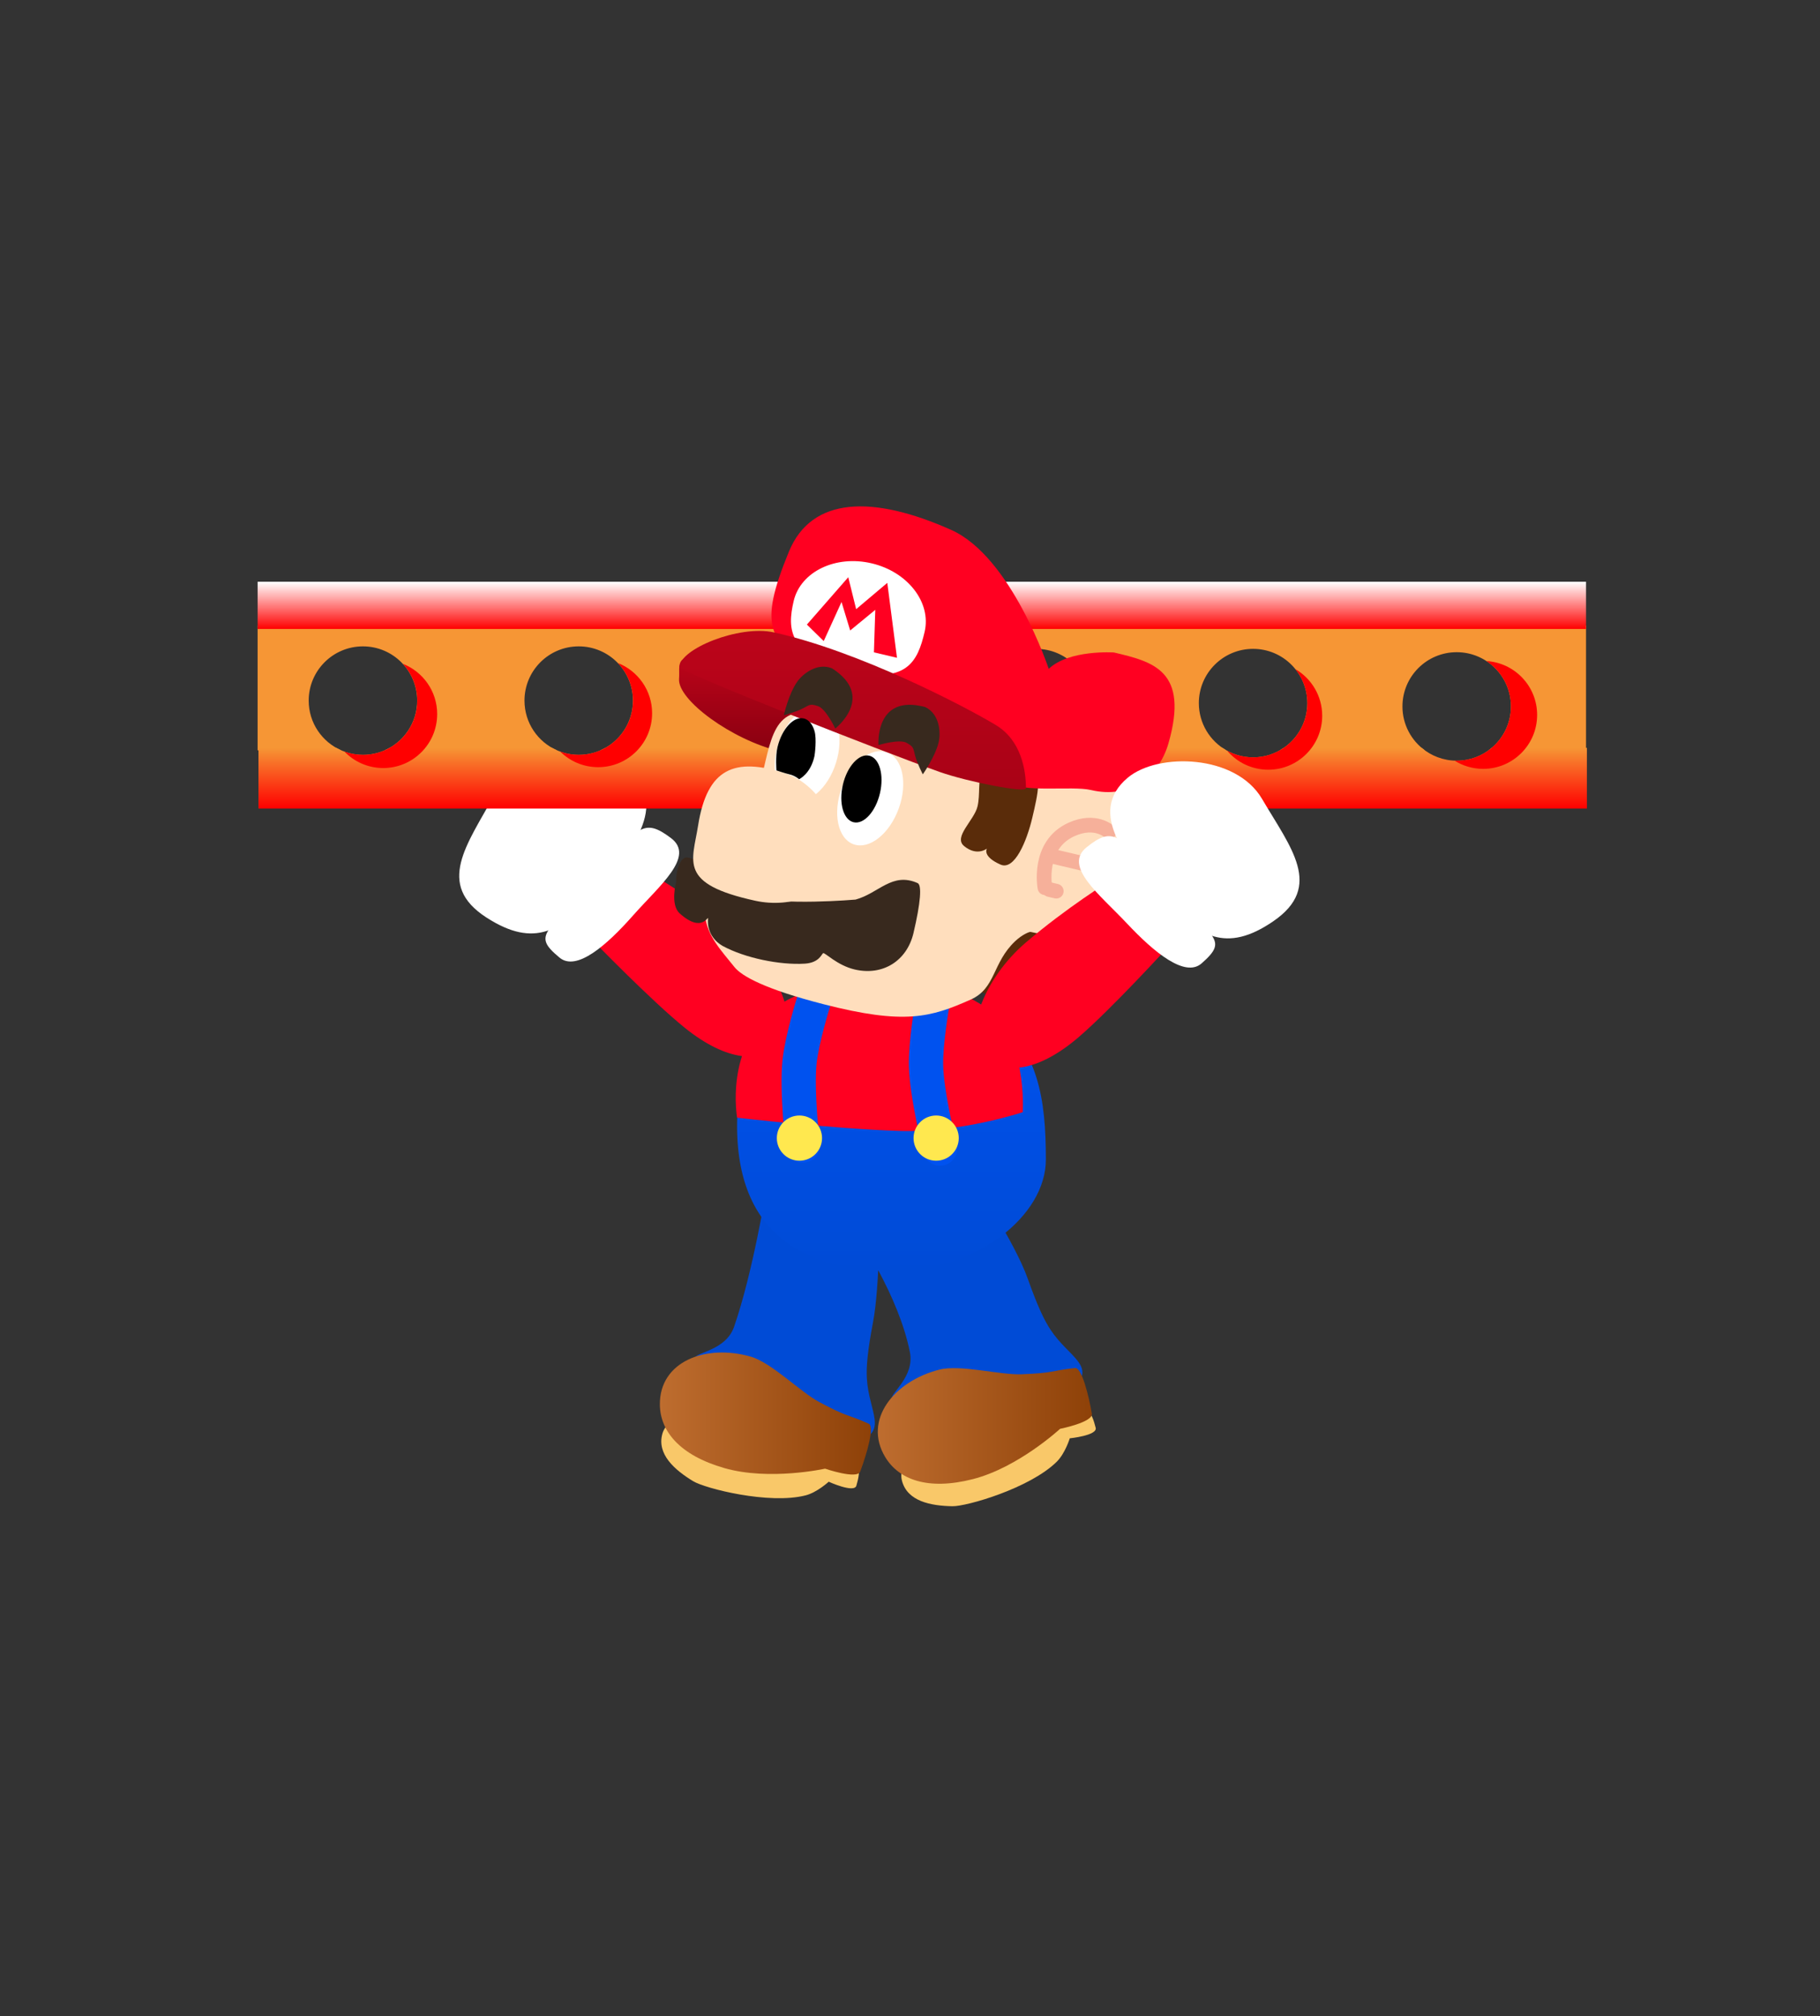 <svg version="1.1" xmlns="http://www.w3.org/2000/svg" xmlns:xlink="http://www.w3.org/1999/xlink" width="185.833" height="205.833" viewBox="0,0,185.833,205.833"><rect x="0" y="0" width="185.833" height="205.833" fill="#333333" stroke="none"/><defs><linearGradient x1="240.043" y1="153.608" x2="240.043" y2="159.805" gradientUnits="userSpaceOnUse" id="color-1"><stop offset="0" stop-color="#f69635"/><stop offset="1" stop-color="#ff0000"/></linearGradient><linearGradient x1="239.957" y1="136.653" x2="239.957" y2="141.473" gradientUnits="userSpaceOnUse" id="color-2"><stop offset="0" stop-color="#ffffff"/><stop offset="1" stop-color="#ff0000"/></linearGradient><linearGradient x1="213.209" y1="221.576" x2="234.754" y2="221.576" gradientUnits="userSpaceOnUse" id="color-3"><stop offset="0" stop-color="#be6d2f"/><stop offset="1" stop-color="#8e4108"/></linearGradient><linearGradient x1="235.461" y1="222.838" x2="257.322" y2="222.838" gradientUnits="userSpaceOnUse" id="color-4"><stop offset="0" stop-color="#be6d2f"/><stop offset="1" stop-color="#8e4108"/></linearGradient><linearGradient x1="236.858" y1="178.669" x2="236.858" y2="207.023" gradientUnits="userSpaceOnUse" id="color-5"><stop offset="0" stop-color="#0052ef"/><stop offset="1" stop-color="#004bd6"/></linearGradient><linearGradient x1="222.47" y1="144.359" x2="222.47" y2="154.099" gradientUnits="userSpaceOnUse" id="color-6"><stop offset="0" stop-color="#bc041a"/><stop offset="1" stop-color="#880010"/></linearGradient><linearGradient x1="232.904" y1="141.675" x2="232.904" y2="157.863" gradientUnits="userSpaceOnUse" id="color-7"><stop offset="0" stop-color="#bc041a"/><stop offset="1" stop-color="#a90216"/></linearGradient></defs><g transform="translate(-145.833,-77.258)"><g data-paper-data="{&quot;isPaintingLayer&quot;:true}" fill-rule="nonzero" stroke-linejoin="miter" stroke-miterlimit="10" stroke-dasharray="" stroke-dashoffset="0" style="mix-blend-mode: normal"><g data-paper-data="{&quot;origPos&quot;:null,&quot;index&quot;:null,&quot;origRot&quot;:0}" stroke="none" stroke-width="0" stroke-linecap="butt"><path d="M225.596,183.632c-1.879,2.328 -5.576,2.004 -9.84,-1.437c-3.429,-2.768 -9.439,-8.965 -9.439,-8.965l5.72,-6.923c0,0 4.567,2.634 8.831,6.076c4.264,3.441 6.607,8.921 4.728,11.249z" data-paper-data="{&quot;origRot&quot;:0,&quot;origPos&quot;:null}" fill="#ff0021"/><g data-paper-data="{&quot;origPos&quot;:null}" fill="#ffffff"><path d="M195.517,170.946c-5.26,-3.387 -1.983,-7.456 0.784,-12.516c2.535,-4.637 10.462,-5.072 13.639,-2.574c4.379,3.444 0.263,8.533 -3.241,12.489c-3.504,3.956 -6.27,5.763 -11.181,2.6z" data-paper-data="{&quot;origRot&quot;:0,&quot;origPos&quot;:null}"/><path d="M202.965,175.029c-2.967,-2.461 -1.161,-2.461 3.728,-8.278c4.291,-5.106 4.837,-6.041 7.647,-3.931c2.511,1.885 -1.167,4.847 -3.869,7.905c-2.701,3.058 -5.773,5.741 -7.506,4.304z" data-paper-data="{&quot;origRot&quot;:0,&quot;origPos&quot;:null}"/></g></g><path d="M172.137,153.866v-12.738h135.639v12.738h-9.953c1.385,-1.007 2.285,-2.639 2.285,-4.482c0,-3.059 -2.479,-5.538 -5.538,-5.538c-3.059,0 -5.538,2.479 -5.538,5.538c0,1.843 0.9,3.475 2.285,4.482h-14.812c1.68,-0.951 2.814,-2.755 2.814,-4.823c0,-3.059 -2.479,-5.538 -5.538,-5.538c-3.059,0 -5.538,2.479 -5.538,5.538c0,2.068 1.134,3.872 2.814,4.823h-16.704c1.68,-0.951 2.814,-2.755 2.814,-4.823c0,-3.059 -2.479,-5.538 -5.538,-5.538c-3.059,0 -5.538,2.479 -5.538,5.538c0,2.068 1.134,3.872 2.814,4.823h-17.727c1.68,-0.951 2.814,-2.755 2.814,-4.823c0,-3.059 -2.479,-5.538 -5.538,-5.538c-3.059,0 -5.538,2.479 -5.538,5.538c0,2.068 1.134,3.872 2.814,4.823h-18.589c1.956,-0.854 3.323,-2.806 3.323,-5.077c0,-3.059 -2.479,-5.538 -5.538,-5.538c-3.059,0 -5.538,2.479 -5.538,5.538c0,2.271 1.367,4.223 3.323,5.077h-17.603c1.956,-0.854 3.323,-2.806 3.323,-5.077c0,-3.059 -2.479,-5.538 -5.538,-5.538c-3.059,0 -5.538,2.479 -5.538,5.538c0,2.271 1.367,4.223 3.323,5.077z" data-paper-data="{&quot;origPos&quot;:null}" fill="#f69635" stroke="none" stroke-width="NaN" stroke-linecap="butt"/><path d="M172.224,159.805v-6.197h7.943c0.806,0.457 1.737,0.718 2.729,0.718c0.992,0 1.924,-0.261 2.729,-0.718h16.574c0.806,0.457 1.737,0.718 2.729,0.718c0.992,0 1.924,-0.261 2.729,-0.718h17.663c0.891,0.613 1.972,0.973 3.136,0.973c1.164,0 2.244,-0.359 3.136,-0.973h16.903c0.891,0.613 1.972,0.973 3.136,0.973c1.164,0 2.244,-0.359 3.136,-0.973h15.881c0.891,0.613 1.972,0.973 3.136,0.973c1.164,0 2.244,-0.359 3.136,-0.973h14.072c0.966,0.819 2.215,1.313 3.581,1.313c1.365,0 2.615,-0.494 3.581,-1.313h9.711v6.197z" data-paper-data="{&quot;origPos&quot;:null}" fill="url(#color-1)" stroke="none" stroke-width="NaN" stroke-linecap="butt"/><path d="M172.137,141.473v-4.82h135.639v4.82z" data-paper-data="{&quot;origPos&quot;:null}" fill="url(#color-2)" stroke="none" stroke-width="NaN" stroke-linecap="butt"/><path d="M190.47,150.166c0,3.042 -2.466,5.508 -5.508,5.508c-1.555,0 -2.959,-0.644 -3.96,-1.68c0.591,0.215 1.229,0.333 1.895,0.333c3.059,0 5.538,-2.479 5.538,-5.538c0,-1.449 -0.556,-2.768 -1.467,-3.755c2.051,0.802 3.503,2.797 3.503,5.132z" data-paper-data="{&quot;origPos&quot;:null}" fill="#ff0000" stroke="none" stroke-width="0" stroke-linecap="butt"/><path d="M212.416,150.079c0,3.042 -2.466,5.508 -5.508,5.508c-1.511,0 -2.88,-0.609 -3.875,-1.594c0.592,0.216 1.23,0.333 1.896,0.333c3.059,0 5.538,-2.479 5.538,-5.538c0,-1.49 -0.589,-2.843 -1.546,-3.838c2.046,0.804 3.495,2.797 3.495,5.129z" data-paper-data="{&quot;origPos&quot;:null}" fill="#ff0000" stroke="none" stroke-width="0" stroke-linecap="butt"/><path d="M235.826,150.079c0,3.042 -2.466,5.508 -5.508,5.508c-1.328,0 -2.545,-0.47 -3.496,-1.252c0.517,0.16 1.066,0.245 1.635,0.245c3.059,0 5.538,-2.479 5.538,-5.538c0,-1.669 -0.739,-3.166 -1.907,-4.182c2.174,0.737 3.738,2.795 3.738,5.218z" data-paper-data="{&quot;origPos&quot;:null}" fill="#ff0000" stroke="none" stroke-width="0" stroke-linecap="butt"/><path d="M258.804,150.337c0,3.042 -2.466,5.508 -5.508,5.508c-1.625,0 -3.086,-0.704 -4.094,-1.823c0.733,0.358 1.557,0.559 2.428,0.559c3.059,0 5.538,-2.479 5.538,-5.538c0,-1.369 -0.497,-2.622 -1.32,-3.589c1.757,0.92 2.956,2.761 2.956,4.883z" data-paper-data="{&quot;origPos&quot;:null}" fill="#ff0000" stroke="none" stroke-width="0" stroke-linecap="butt"/><path d="M280.837,150.337c0,3.042 -2.466,5.508 -5.508,5.508c-1.679,0 -3.182,-0.751 -4.193,-1.936c0.786,0.428 1.687,0.672 2.646,0.672c3.059,0 5.538,-2.479 5.538,-5.538c0,-1.313 -0.457,-2.519 -1.22,-3.468c1.637,0.955 2.737,2.73 2.737,4.761z" data-paper-data="{&quot;origPos&quot;:null}" fill="#ff0000" stroke="none" stroke-width="0" stroke-linecap="butt"/><path d="M302.783,150.25c0,3.042 -2.466,5.508 -5.508,5.508c-1.075,0 -2.079,-0.308 -2.926,-0.841c0.074,0.003 0.148,0.004 0.222,0.004c3.059,0 5.538,-2.479 5.538,-5.538c0,-1.937 -0.995,-3.642 -2.502,-4.632c2.888,0.172 5.176,2.568 5.176,5.498z" data-paper-data="{&quot;origPos&quot;:null}" fill="#ff0000" stroke="none" stroke-width="0" stroke-linecap="butt"/><g data-paper-data="{&quot;origPos&quot;:null,&quot;index&quot;:null,&quot;origRot&quot;:0}" stroke="none" stroke-width="0" stroke-linecap="butt"><path d="M220.787,212.719c1.946,-5.618 3.292,-14.061 3.292,-14.061c0,0 3.135,-0.353 5.949,0.466c2.836,0.858 5.596,2.123 5.596,2.123c0,0 0.062,7.236 -0.648,10.995c-0.568,3.007 -0.697,4.535 -0.63,5.751c0.188,3.389 2.253,5.524 -1.034,6.37c-4.825,1.243 -8.533,0.514 -12.767,-2.114c-3.418,-2.121 -4.032,-4.007 -3.741,-6.352c0.072,-0.58 3.141,-0.748 3.983,-3.178z" data-paper-data="{&quot;origPos&quot;:null}" fill="#004bd6"/><path d="M213.471,223.622c0.59,-2.062 4.364,-2.791 8.429,-1.628c2.961,0.847 9.145,2.613 11.355,4.758c0.513,0.498 0.193,1.559 0.02,2.187c-0.218,0.791 -2.826,-0.4 -2.826,-0.4c0,0 -1.188,1.093 -2.351,1.391c-3.746,0.961 -10.266,-0.7 -11.494,-1.448c-1.874,-1.142 -3.736,-2.75 -3.133,-4.86z" data-paper-data="{&quot;origPos&quot;:null}" fill="#f9c869"/><path d="M213.21,220.68c-0.054,-4.415 4.672,-6.231 9.267,-4.916c2.137,0.612 5.059,3.602 7.021,4.647c3.03,1.614 2.66,1.146 5.029,2.201c0.642,0.286 -0.215,3.159 -0.86,4.886c-0.312,0.834 -3.588,-0.293 -3.588,-0.293c0,0 -5.679,1.259 -10.274,-0.056c-4.595,-1.315 -6.562,-3.788 -6.595,-6.469z" data-paper-data="{&quot;origPos&quot;:null}" fill="url(#color-3)"/></g><g data-paper-data="{&quot;origPos&quot;:null,&quot;index&quot;:null,&quot;origRot&quot;:0}" stroke="none" stroke-width="0" stroke-linecap="butt"><path d="M238.741,215.319c-1.154,-5.833 -5.367,-11.919 -5.367,-11.919c0,0 3.141,-2.333 5.197,-3.28c2.606,-1.2 6.75,-2.223 6.75,-2.223c0,0 4.147,6.249 5.43,9.853c1.027,2.883 1.685,4.268 2.357,5.284c1.871,2.831 4.732,3.633 2.321,6.022c-3.539,3.507 -7.109,4.748 -12.09,4.615c-4.021,-0.107 -5.503,-1.427 -6.434,-3.598c-0.23,-0.537 2.335,-2.23 1.836,-4.753z" data-paper-data="{&quot;origPos&quot;:null}" fill="#004bd6"/><path d="M237.925,228.424c-0.531,-2.078 2.36,-4.611 6.457,-5.657c2.984,-0.762 9.214,-2.356 12.205,-1.619c0.695,0.171 0.953,1.249 1.12,1.878c0.211,0.792 -2.642,1.08 -2.642,1.08c0,0 -0.474,1.543 -1.328,2.387c-2.75,2.719 -9.217,4.574 -10.655,4.547c-2.194,-0.041 -4.614,-0.49 -5.156,-2.616z" data-paper-data="{&quot;origPos&quot;:null}" fill="#f9c869"/><path d="M236.215,226.015c-2.274,-3.784 0.891,-7.736 5.522,-8.919c2.154,-0.55 6.185,0.559 8.406,0.471c3.431,-0.135 2.875,-0.352 5.452,-0.637c0.698,-0.077 1.408,2.836 1.722,4.652c0.152,0.878 -3.246,1.557 -3.246,1.557c0,0 -4.268,3.951 -8.9,5.134c-4.631,1.183 -7.576,0.04 -8.957,-2.259z" data-paper-data="{&quot;origPos&quot;:null}" fill="url(#color-4)"/></g><g data-paper-data="{&quot;origPos&quot;:null,&quot;index&quot;:null}"><path d="M233.765,178.99c4.623,0 9.763,-1.376 13.329,1.567c4.786,3.95 5.528,8.89 5.528,15.095c0,5.72 -7.043,11.371 -15.592,11.371c-8.549,0 -16.151,-3.392 -15.93,-15.311c0.216,-11.683 4.116,-12.722 12.665,-12.722z" data-paper-data="{&quot;origPos&quot;:null}" fill="url(#color-5)" stroke="none" stroke-width="0" stroke-linecap="butt"/><path d="M224.858,180.235c2.135,-1.73 6.748,-3.036 10.989,-2.934c4.241,0.102 7.543,0.749 10.479,2.724c4.487,3.02 3.932,10.785 3.932,10.785c0,0 -6.333,2.12 -12.609,1.914c-6.843,-0.225 -16.549,-1.351 -16.549,-1.351c0,0 -1.285,-7.053 3.759,-11.139z" data-paper-data="{&quot;origPos&quot;:null}" fill="#ff0021" stroke="none" stroke-width="0" stroke-linecap="butt"/><path d="M227.798,194.218c0,0 -0.639,-5.587 -0.326,-8.561c0.243,-2.315 1.448,-6.166 1.448,-6.166" data-paper-data="{&quot;origPos&quot;:null,&quot;origRot&quot;:0}" fill="none" stroke="#0052ef" stroke-width="3.5" stroke-linecap="round"/><path d="M241.814,194.526c0,0 -1.354,-5.458 -1.428,-8.447c-0.058,-2.327 0.64,-6.301 0.64,-6.301" data-paper-data="{&quot;origPos&quot;:null}" fill="none" stroke="#0052ef" stroke-width="3.5" stroke-linecap="round"/><path d="M241.42,195.765c-1.275,0 -2.308,-1.033 -2.308,-2.308c0,-1.275 1.033,-2.308 2.308,-2.308c1.275,0 2.308,1.033 2.308,2.308c0,1.275 -1.033,2.308 -2.308,2.308z" data-paper-data="{&quot;origPos&quot;:null}" fill="#ffe84f" stroke="none" stroke-width="0" stroke-linecap="butt"/><path d="M227.46,195.765c-1.275,0 -2.308,-1.033 -2.308,-2.308c0,-1.275 1.033,-2.308 2.308,-2.308c1.275,0 2.308,1.033 2.308,2.308c0,1.275 -1.033,2.308 -2.308,2.308z" data-paper-data="{&quot;origPos&quot;:null}" fill="#ffe84f" stroke="none" stroke-width="0" stroke-linecap="butt"/></g><g data-paper-data="{&quot;origPos&quot;:null}"><path d="M218.481,144.653c3.934,0.927 11.745,2.309 11.274,4.306c-0.471,1.997 -0.368,5.928 -4.302,5.001c-4.882,-1.151 -10.464,-5.247 -10.285,-7.398c0.116,-1.393 -0.621,-2.836 3.313,-1.908z" data-paper-data="{&quot;origPos&quot;:null}" fill="url(#color-6)" stroke="none" stroke-width="0" stroke-linecap="butt"/><path d="M250.012,178.436c0,0 -0.698,0.897 -2.092,0.637c-2.573,-0.48 -3.379,-1.434 -3.379,-1.434c-0.512,-0.894 2.238,-5.078 2.238,-5.078c0.68,-1.513 4.774,-1.139 4.774,-1.139c1.208,-0.506 -0.04,2.714 1.513,4.126c1.298,1.18 0.142,2.737 -1.066,3.243c-1.208,0.506 -1.989,-0.355 -1.989,-0.355z" data-paper-data="{&quot;origRot&quot;:0,&quot;origPos&quot;:null}" fill="#5a2c0a" stroke="none" stroke-width="0" stroke-linecap="butt"/><path d="M252.358,156.648c0.867,0.002 3.172,-1.311 6.349,-0.562c3.177,0.749 4.357,4.825 3.311,9.263c-1.046,4.438 -5.276,8.395 -10.958,7.056c-0.107,-0.025 -0.84,0.256 -1.564,0.938c-2.361,2.224 -1.965,4.817 -4.545,5.968c-4.064,1.813 -6.751,2.608 -15.066,0.466c-5.882,-1.515 -8.308,-2.837 -9.064,-3.788c-1.334,-1.676 -2.732,-3.085 -3,-5.211c-0.695,-5.513 3.646,-7.082 5.299,-12.387c1.438,-4.614 1.138,-9.159 5.896,-8.313c3.216,0.572 20.847,6.564 23.341,6.57z" data-paper-data="{&quot;origPos&quot;:null}" fill="#ffdebd" stroke="none" stroke-width="0" stroke-linecap="butt"/><path d="M225.287,153.278c0.824,-2.633 2.816,-4.353 4.447,-3.842c1.632,0.511 2.286,3.06 1.462,5.693c-0.824,2.633 -2.816,4.353 -4.447,3.842c-1.632,-0.511 -2.286,-3.06 -1.462,-5.693z" data-paper-data="{&quot;origPos&quot;:null,&quot;origRot&quot;:0}" fill="#ffffff" stroke="none" stroke-width="0" stroke-linecap="butt"/><path d="M250.872,155.568c1.499,0.412 0.937,2.755 0.366,5.176c-0.571,2.421 -1.822,5.416 -3.244,4.787c-1.914,-0.846 -1.391,-1.635 -1.391,-1.635c0,0 -1.003,0.826 -2.326,-0.254c-1.138,-0.928 1.03,-2.623 1.367,-4.052c0.571,-2.421 -1.082,-5.758 5.228,-4.022z" data-paper-data="{&quot;origPos&quot;:null}" fill="#5a2c0a" stroke="none" stroke-width="0" stroke-linecap="butt"/><path d="M236.391,154.063c1.607,0.583 2.147,3.159 1.205,5.752c-0.942,2.593 -3.008,4.223 -4.615,3.639c-1.607,-0.583 -2.147,-3.159 -1.205,-5.752c0.942,-2.593 3.008,-4.223 4.615,-3.639z" data-paper-data="{&quot;origPos&quot;:null,&quot;origRot&quot;:0}" fill="#ffffff" stroke="none" stroke-width="0" stroke-linecap="butt"/><path d="M235.691,155.723c0.197,0.695 0.209,1.595 -0.012,2.532c-0.221,0.937 -0.633,1.737 -1.12,2.271c-0.487,0.534 -1.049,0.803 -1.571,0.68c-0.522,-0.123 -0.904,-0.615 -1.102,-1.311c-0.197,-0.695 -0.209,-1.595 0.012,-2.532c0.221,-0.937 0.633,-1.737 1.12,-2.271c0.487,-0.534 1.049,-0.803 1.571,-0.68c0.522,0.123 0.904,0.615 1.102,1.311z" data-paper-data="{&quot;origPos&quot;:null}" fill="#000000" stroke="none" stroke-width="1" stroke-linecap="butt"/><path d="M242.956,131.36c6.176,2.758 9.958,14.186 9.958,14.186c2.075,-1.981 6.657,-1.672 6.657,-1.672c4.007,0.945 7.705,1.847 5.566,9.285c-0.97,3.372 -3.906,5.703 -7.913,4.758c-1.959,-0.462 -6.987,0.35 -8.602,-0.852c-6.148,-4.58 -14.715,-5.783 -20.224,-11.114c-3.781,-3.658 -5.254,-4.497 -2.011,-12.375c2.329,-5.658 8.618,-5.766 16.568,-2.216z" data-paper-data="{&quot;origPos&quot;:null}" fill="#ff0021" stroke="none" stroke-width="0" stroke-linecap="butt"/><path d="M234.835,134.773c3.692,0.87 6.112,4.004 5.406,7c-0.706,2.996 -1.796,5.497 -7.963,3.848c-5.841,-1.561 -6.112,-4.004 -5.406,-7c0.706,-2.996 4.271,-4.719 7.963,-3.848z" data-paper-data="{&quot;origPos&quot;:null}" fill="#ffffff" stroke="none" stroke-width="0" stroke-linecap="butt"/><path d="M224.844,141.822c8.692,1.909 19.578,7.587 22.693,9.478c2.578,1.565 3.054,4.61 3.05,6.444c-0.001,0.496 -5.959,-0.663 -8.802,-1.67c-5.848,-2.073 -26.565,-10.219 -26.564,-10.715c0.005,-1.834 6.07,-4.317 9.623,-3.537z" data-paper-data="{&quot;origPos&quot;:null}" fill="url(#color-7)" stroke="none" stroke-width="0" stroke-linecap="butt"/><path d="M235.066,143.862l0.139,-4.342l-2.563,2.109l-0.884,-2.909l-1.818,3.99l-1.719,-1.683l4.224,-4.835l0.806,3.261l3.18,-2.685l0.989,7.649z" data-paper-data="{&quot;origPos&quot;:null}" fill="#ff0021" stroke="none" stroke-width="0" stroke-linecap="butt"/><path d="M218.126,171.048c0.036,-0.418 -0.56,1.568 -2.899,-0.54c-0.989,-0.892 -0.352,-3.219 -0.352,-3.219c-0.054,-0.92 0.353,-2.62 1.177,-2.482c1.662,0.278 6.361,3.994 6.361,3.994c3.228,0.958 10.774,0.303 10.774,0.303c2.361,-0.637 3.739,-2.847 6.341,-1.684c0.447,0.2 0.309,1.992 -0.424,5.103c-0.669,2.837 -3.134,4.394 -6.009,3.716c-1.791,-0.422 -3.044,-1.763 -3.216,-1.664c-0.162,0.093 -0.397,0.979 -1.873,1.07c-2.568,0.157 -6.112,-0.577 -8.375,-1.802c-0.741,-0.401 -1.631,-1.35 -1.505,-2.794z" data-paper-data="{&quot;origPos&quot;:null}" fill="#38291e" stroke="none" stroke-width="0" stroke-linecap="butt"/><path d="M226.033,156.213c3.554,1.135 6.121,5.929 5.363,9.144c-0.758,3.215 -4.785,4.661 -8.43,3.868c-7.909,-1.72 -6.436,-3.979 -5.855,-7.67c0.929,-5.904 3.744,-6.997 8.922,-5.343z" data-paper-data="{&quot;origPos&quot;:null}" fill="#ffdebd" stroke="none" stroke-width="0" stroke-linecap="butt"/><g data-paper-data="{&quot;origPos&quot;:null}" fill="none" stroke="#f6b09a" stroke-width="1.5" stroke-linecap="round"><path d="M252.528,167.889c0,0 -0.823,-4.341 2.699,-5.941c2.456,-1.115 3.856,0.215 3.856,0.215" data-paper-data="{&quot;origPos&quot;:null}"/><path d="M256.729,165.492l-3.287,-0.775" data-paper-data="{&quot;origPos&quot;:null}"/><path d="M253.684,168.244l-0.704,-0.166" data-paper-data="{&quot;origPos&quot;:null}"/></g><path d="M238.427,153.112c-0.731,-0.444 -2.897,0.215 -2.897,0.215c0,0 -0.396,-5.282 4.785,-3.875c1.461,0.714 1.594,2.588 1.358,3.59c-0.348,1.475 -1.615,3.274 -1.615,3.274c0,0 -0.581,-1.113 -0.789,-1.921c-0.202,-0.783 -0.141,-0.881 -0.842,-1.283z" data-paper-data="{&quot;origPos&quot;:null}" fill="#38291e" stroke="none" stroke-width="0" stroke-linecap="butt"/><path d="M229.333,149.346c-0.768,-0.25 -0.8,-0.14 -1.516,0.235c-0.739,0.387 -1.954,0.702 -1.954,0.702c0,0 0.486,-2.146 1.348,-3.393c0.585,-0.846 2.065,-2.004 3.574,-1.398c4.516,2.903 0.33,6.148 0.33,6.148c0,0 -0.962,-2.05 -1.782,-2.295z" data-paper-data="{&quot;origPos&quot;:null,&quot;index&quot;:null,&quot;origRot&quot;:0}" fill="#38291e" stroke="none" stroke-width="0" stroke-linecap="butt"/><path d="M229.007,151.922c0.222,0.782 0.027,2.351 -0.012,2.532c-0.4,1.834 -1.568,2.36 -1.568,2.36c0,0 -0.422,-0.362 -0.943,-0.485c-0.522,-0.123 -1.371,-0.414 -1.371,-0.414c0,0 -0.119,-1.415 0.102,-2.353c0.221,-0.937 0.633,-1.737 1.12,-2.271c0.487,-0.534 1.049,-0.803 1.571,-0.68c0.522,0.123 0.904,0.615 1.102,1.311z" data-paper-data="{&quot;origPos&quot;:null}" fill="#000000" stroke="none" stroke-width="1" stroke-linecap="butt"/></g><g data-paper-data="{&quot;origPos&quot;:null,&quot;index&quot;:null,&quot;origRot&quot;:0}" stroke="none" stroke-width="0" stroke-linecap="butt"><path d="M255.958,183.159c-4.159,3.567 -7.845,4.002 -9.793,1.73c-1.948,-2.271 0.231,-7.818 4.39,-11.385c4.159,-3.567 8.645,-6.337 8.645,-6.337l5.924,6.749c0,0 -5.821,6.374 -9.166,9.243z" data-paper-data="{&quot;origRot&quot;:0,&quot;origPos&quot;:null}" fill="#ff0021"/><g data-paper-data="{&quot;origPos&quot;:null}" fill="#ffffff"><path d="M264.598,169.045c-3.621,-3.85 -7.887,-8.814 -3.613,-12.387c3.101,-2.592 11.037,-2.394 13.71,2.165c2.917,4.975 6.314,8.944 1.157,12.487c-4.815,3.308 -7.633,1.585 -11.254,-2.265z" data-paper-data="{&quot;origRot&quot;:0,&quot;origPos&quot;:null}"/><path d="M260.898,171.537c-2.792,-2.976 -6.557,-5.827 -4.103,-7.786c2.745,-2.192 3.319,-1.275 7.761,3.701c5.06,5.668 6.865,5.613 3.973,8.162c-1.689,1.488 -4.839,-1.102 -7.631,-4.078z" data-paper-data="{&quot;origRot&quot;:0,&quot;origPos&quot;:null}"/></g></g><path d="M145.833,283.091v-205.833h185.833v205.833z" fill="none" stroke="#000000" stroke-width="0" stroke-linecap="butt"/></g></g></svg>